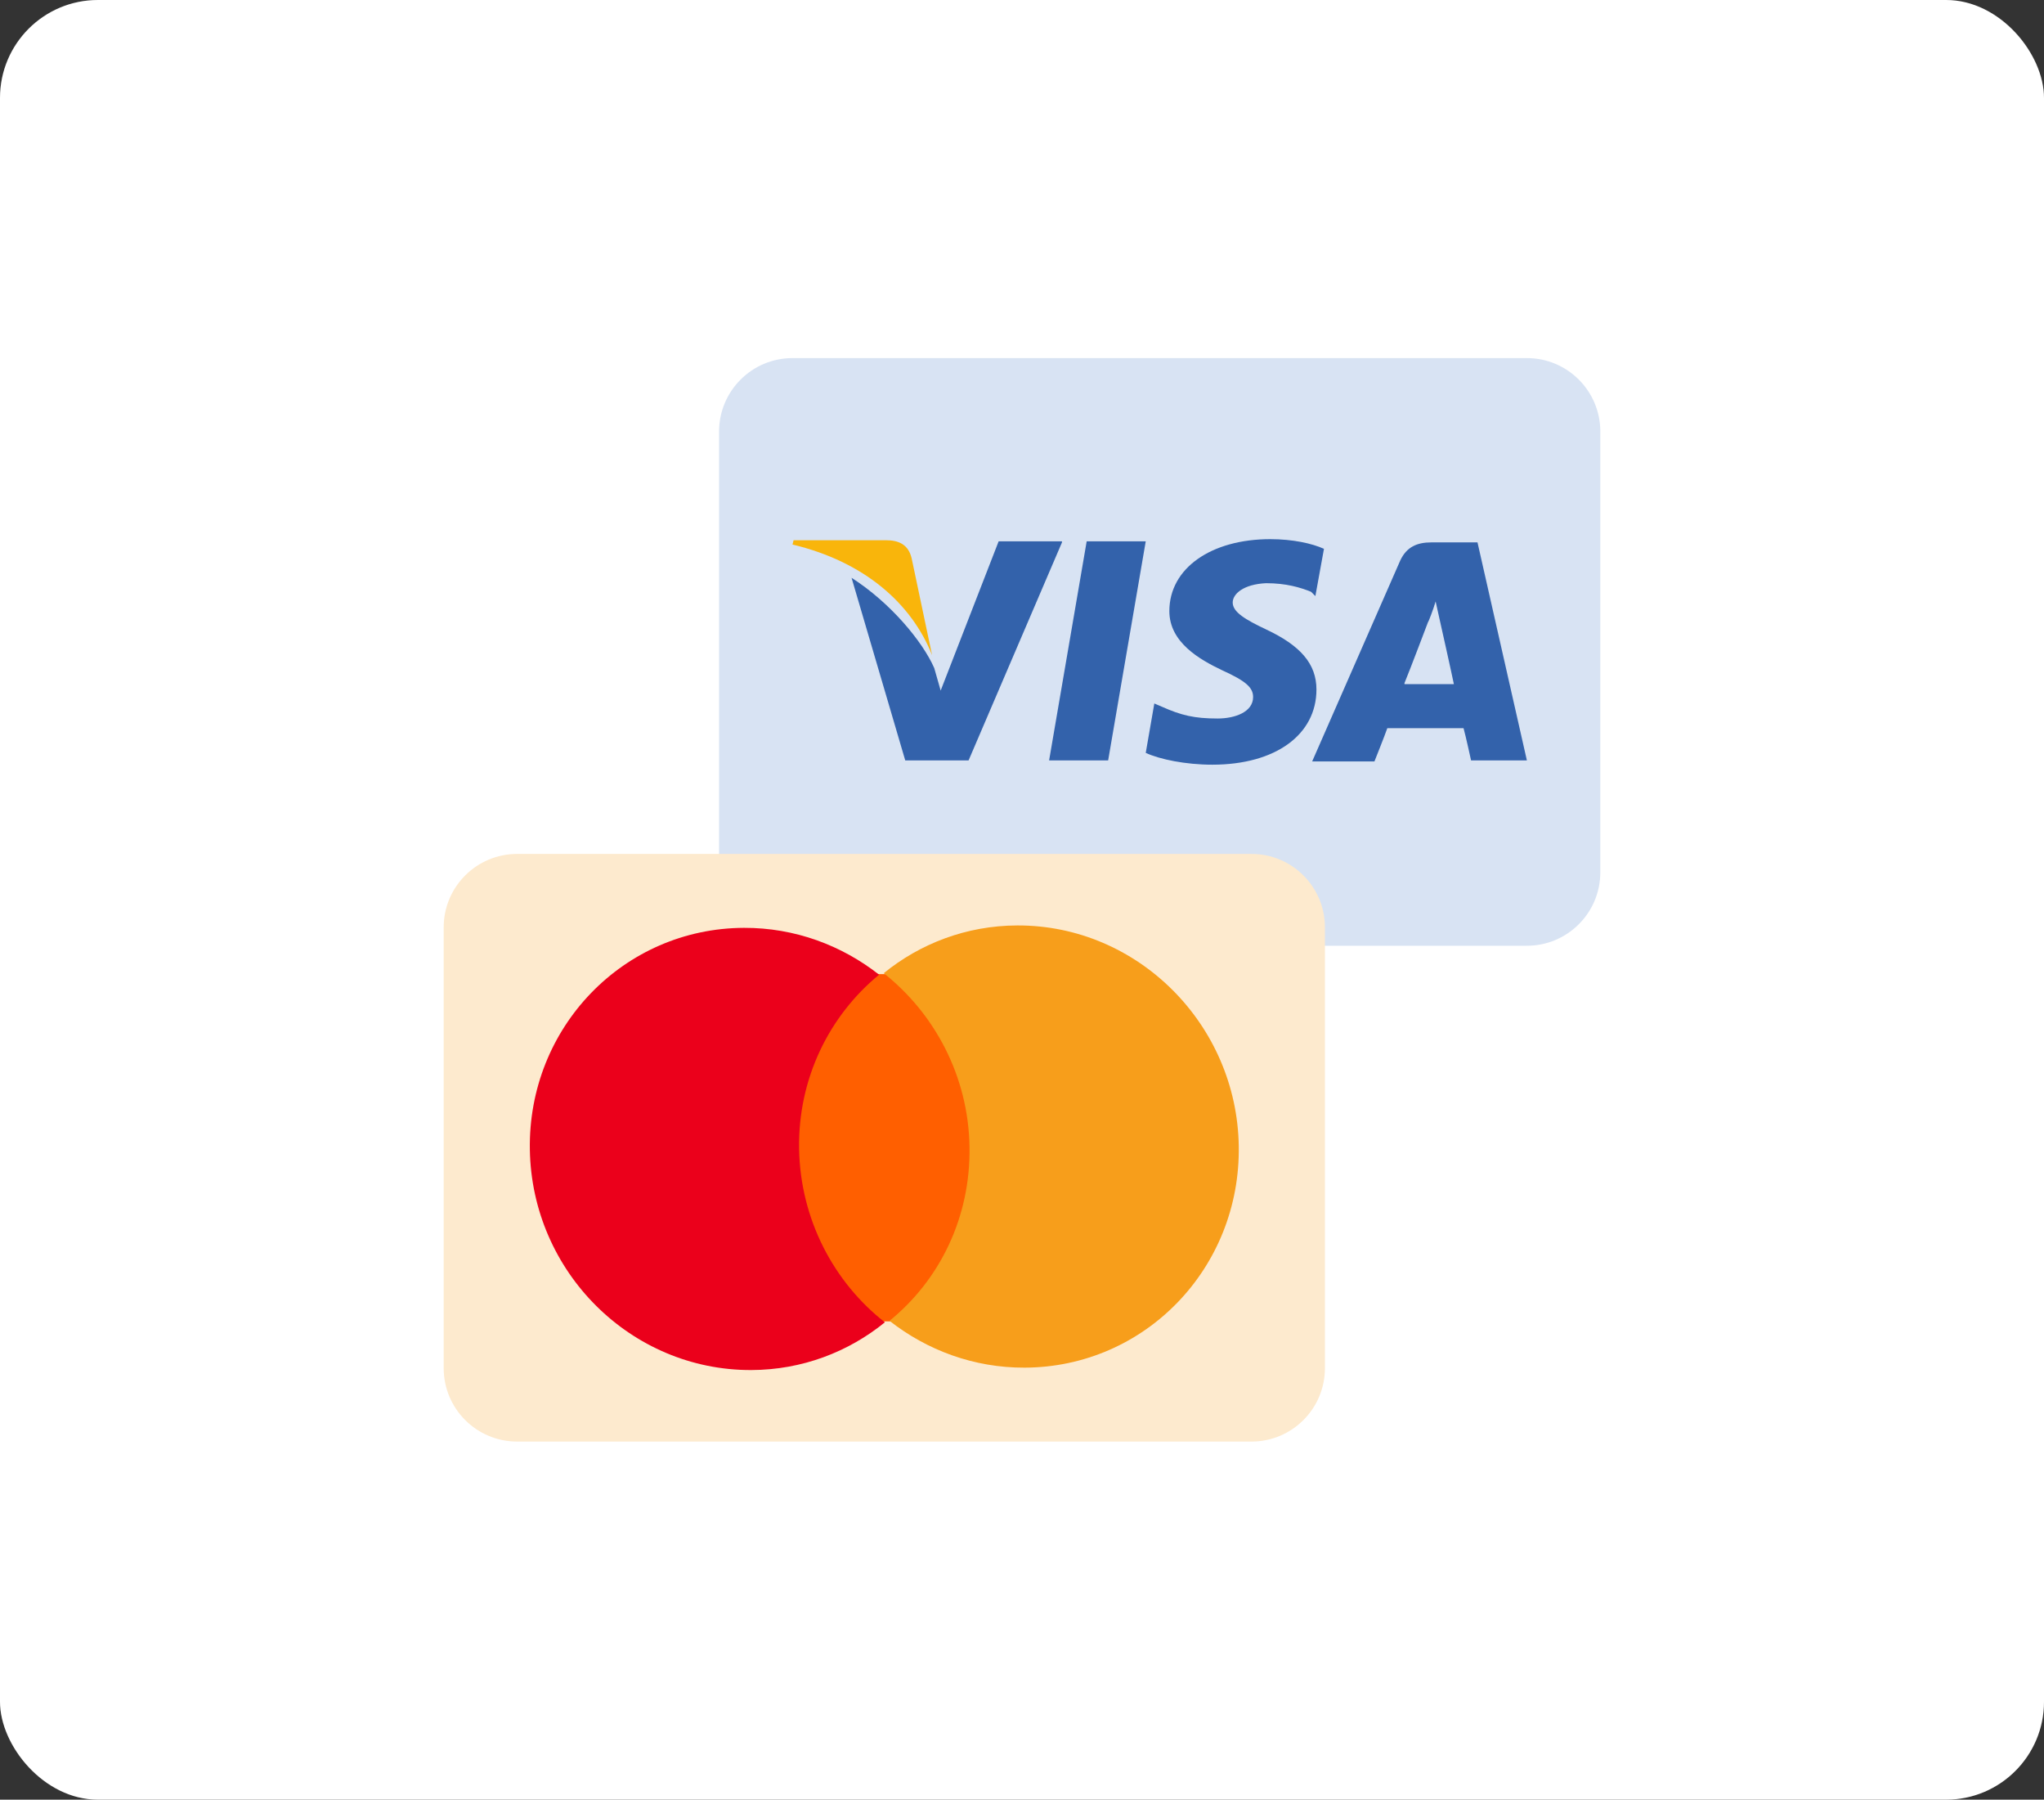 <svg width="167" height="147" viewBox="0 0 167 147" fill="none" xmlns="http://www.w3.org/2000/svg">
<rect x="0" y="0" width="167" height="147" fill="#333333" stroke="none"/>
<rect width="167" height="147" rx="8" fill="white" fill-opacity="1"/>
<rect x="0.5" y="0.5" width="166" height="146" rx="7.5" stroke="white" stroke-opacity="0.08"/>
<g clip-path="url(#clip0_99_1234)">
<path d="M58.75 35.25C58.75 31.936 61.436 29.25 64.75 29.25H124.75C128.064 29.25 130.75 31.936 130.75 35.25V71.25C130.75 74.564 128.064 77.25 124.75 77.25H64.75C61.436 77.25 58.75 74.564 58.75 71.25V35.25Z" fill="#D8E3F3"/>
<path d="M120.715 44.303H116.943C115.803 44.303 114.926 44.653 114.399 45.794L107.206 62.197H112.294C112.294 62.197 113.171 60.004 113.347 59.478C113.873 59.478 118.873 59.478 119.575 59.478C119.75 60.092 120.189 62.11 120.189 62.11H124.75L120.715 44.303ZM114.75 55.794C115.189 54.741 116.68 50.794 116.68 50.794C116.68 50.882 117.119 49.741 117.294 49.127L117.645 50.706C117.645 50.706 118.61 55.004 118.785 55.882H114.75V55.794Z" fill="#3362AB"/>
<path d="M107.557 56.32C107.557 60.004 104.224 62.461 99.048 62.461C96.855 62.461 94.75 62.022 93.61 61.496L94.311 57.461L94.925 57.724C96.504 58.425 97.557 58.689 99.487 58.689C100.89 58.689 102.382 58.162 102.382 56.934C102.382 56.145 101.768 55.618 99.838 54.741C97.996 53.864 95.539 52.461 95.539 49.917C95.539 46.408 98.96 44.039 103.785 44.039C105.627 44.039 107.206 44.39 108.171 44.829L107.469 48.689L107.118 48.338C106.241 47.987 105.101 47.636 103.434 47.636C101.592 47.724 100.715 48.513 100.715 49.215C100.715 50.004 101.768 50.618 103.434 51.408C106.241 52.724 107.557 54.215 107.557 56.32Z" fill="#3362AB"/>
<path d="M64.75 44.478L64.838 44.127H72.382C73.434 44.127 74.224 44.478 74.487 45.618L76.153 53.513C74.487 49.303 70.627 45.882 64.75 44.478Z" fill="#F9B50B"/>
<path d="M86.767 44.303L79.136 62.11H73.96L69.575 47.197C72.732 49.215 75.364 52.373 76.329 54.566L76.855 56.408L81.592 44.215H86.767V44.303Z" fill="#3362AB"/>
<path d="M88.785 44.215H93.61L90.539 62.11H85.715L88.785 44.215Z" fill="#3362AB"/>
</g>
<g clip-path="url(#clip1_99_1234)">
<path d="M36.25 75.75C36.25 72.436 38.936 69.75 42.25 69.75H102.25C105.564 69.75 108.25 72.436 108.25 75.75V111.75C108.25 115.064 105.564 117.75 102.25 117.75H42.25C38.936 117.75 36.25 115.064 36.25 111.75V75.75Z" fill="#FDEACE"/>
<path d="M79.762 79.541L64.269 79.594L64.738 107.959L80.232 107.906L79.762 79.541Z" fill="#FF5F00"/>
<path d="M65.288 93.834C65.192 88.065 67.777 82.939 71.825 79.614C68.769 77.216 64.939 75.774 60.786 75.788C50.949 75.822 43.124 83.926 43.29 93.909C43.456 103.892 51.549 111.942 61.386 111.908C65.539 111.894 69.321 110.426 72.297 108.008C68.139 104.761 65.384 99.603 65.288 93.834Z" fill="#EB001B"/>
<path d="M101.21 93.591C101.376 103.574 93.551 111.678 83.714 111.712C79.561 111.726 75.731 110.284 72.675 107.887C76.773 104.561 79.308 99.436 79.212 93.666C79.116 87.897 76.362 82.789 72.204 79.492C75.179 77.074 78.961 75.606 83.114 75.592C92.951 75.558 101.045 83.658 101.21 93.591Z" fill="#F79E1B"/>
</g>
<defs>
<clipPath id="clip0_99_1234">
<rect width="72" height="48" fill="white" transform="translate(58.75 29.25)"/>
</clipPath>
<clipPath id="clip1_99_1234">
<rect width="72" height="48" fill="white" transform="translate(36.25 69.75)"/>
</clipPath>
</defs>
</svg>
